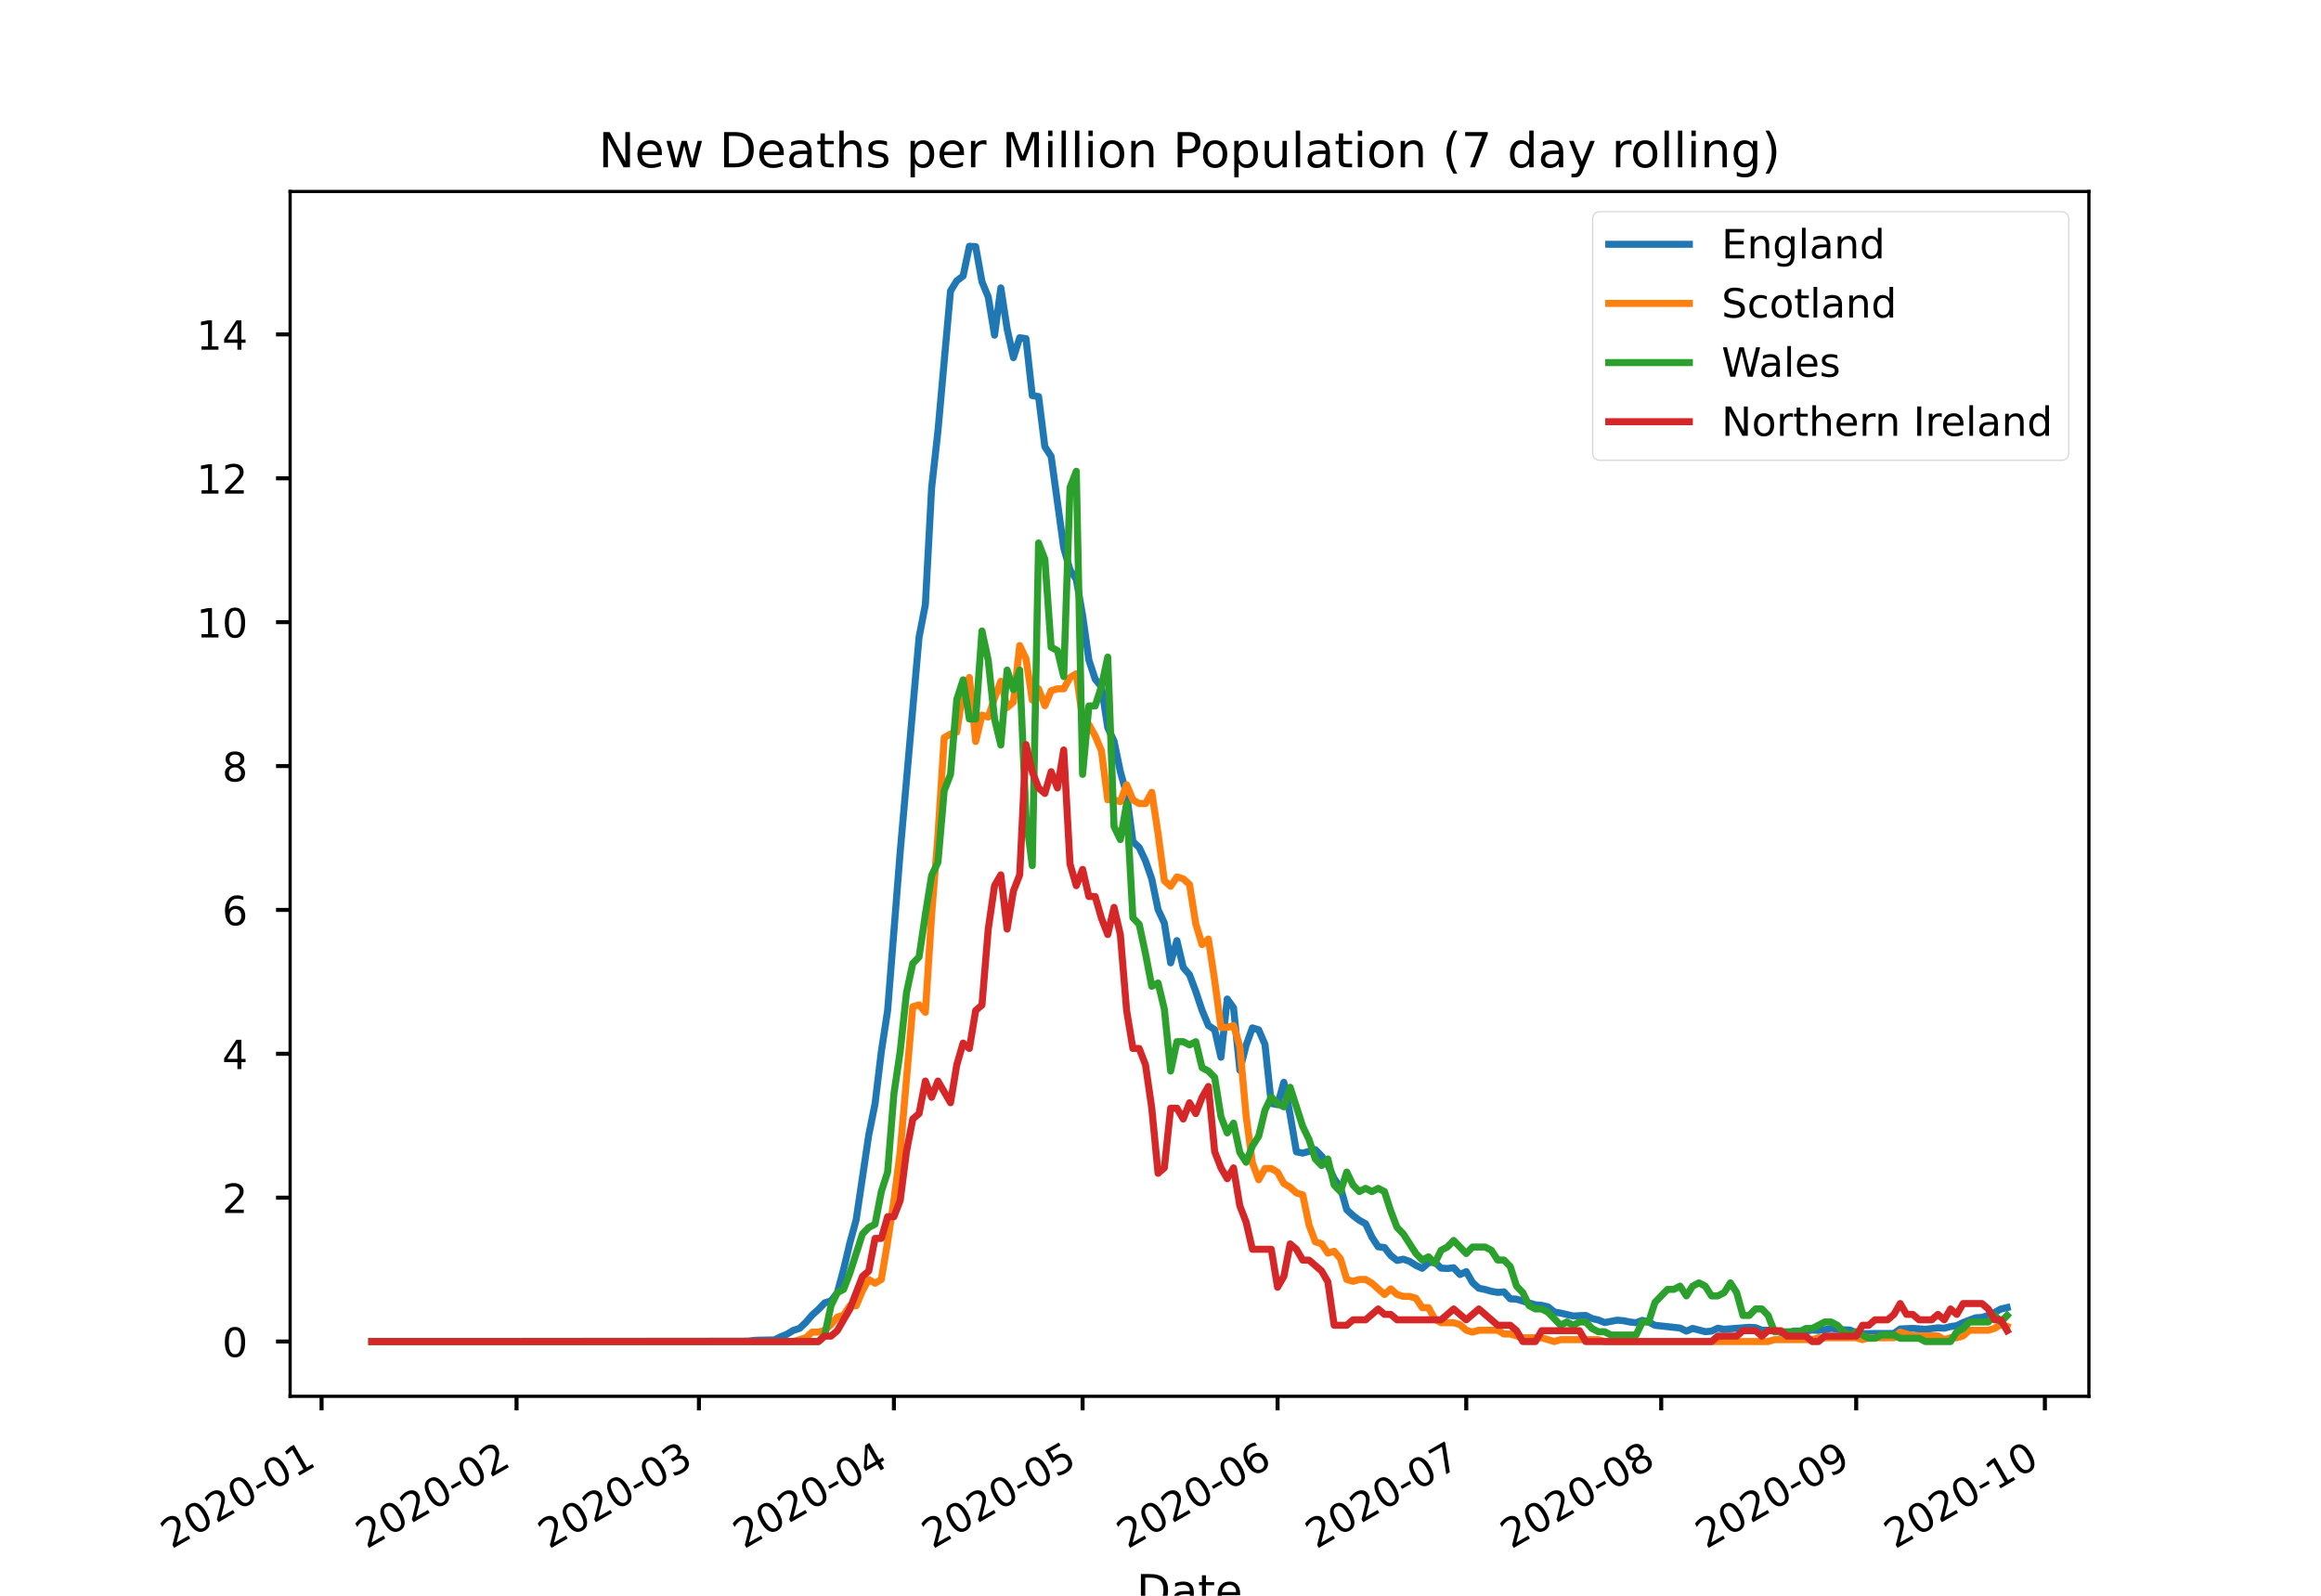 <?xml version="1.0" encoding="utf-8" standalone="no"?>
<!DOCTYPE svg PUBLIC "-//W3C//DTD SVG 1.1//EN"
  "http://www.w3.org/Graphics/SVG/1.1/DTD/svg11.dtd">
<!-- Created with matplotlib (https://matplotlib.org/) -->
<svg height="396pt" version="1.1" viewBox="0 0 576 396" width="576pt" xmlns="http://www.w3.org/2000/svg" xmlns:xlink="http://www.w3.org/1999/xlink">
 <defs>
  <style type="text/css">
*{stroke-linecap:butt;stroke-linejoin:round;}
  </style>
 </defs>
 <g id="figure_1">
  <g id="patch_1">
   <path d="M 0 396 
L 576 396 
L 576 0 
L 0 0 
z
" style="fill:#ffffff;"/>
  </g>
  <g id="axes_1">
   <g id="patch_2">
    <path d="M 72 346.5 
L 518.4 346.5 
L 518.4 47.52 
L 72 47.52 
z
" style="fill:#ffffff;"/>
   </g>
   <g id="matplotlib.axis_1">
    <g id="xtick_1">
     <g id="line2d_1">
      <defs>
       <path d="M 0 0 
L 0 3.5 
" id="mccd256beb4" style="stroke:#000000;"/>
      </defs>
      <g>
       <use style="stroke:#000000;" x="79.804" xlink:href="#mccd256beb4" y="346.5"/>
      </g>
     </g>
     <g id="text_1">
      <!-- 2020-01 -->
      <defs>
       <path d="M 19.188 8.297 
L 53.609 8.297 
L 53.609 0 
L 7.328 0 
L 7.328 8.297 
Q 12.938 14.109 22.625 23.891 
Q 32.328 33.688 34.812 36.531 
Q 39.547 41.844 41.422 45.531 
Q 43.312 49.219 43.312 52.781 
Q 43.312 58.594 39.234 62.25 
Q 35.156 65.922 28.609 65.922 
Q 23.969 65.922 18.812 64.312 
Q 13.672 62.703 7.812 59.422 
L 7.812 69.391 
Q 13.766 71.781 18.938 73 
Q 24.125 74.219 28.422 74.219 
Q 39.75 74.219 46.484 68.547 
Q 53.219 62.891 53.219 53.422 
Q 53.219 48.922 51.531 44.891 
Q 49.859 40.875 45.406 35.406 
Q 44.188 33.984 37.641 27.219 
Q 31.109 20.453 19.188 8.297 
z
" id="DejaVuSans-50"/>
       <path d="M 31.781 66.406 
Q 24.172 66.406 20.328 58.906 
Q 16.5 51.422 16.5 36.375 
Q 16.5 21.391 20.328 13.891 
Q 24.172 6.391 31.781 6.391 
Q 39.453 6.391 43.281 13.891 
Q 47.125 21.391 47.125 36.375 
Q 47.125 51.422 43.281 58.906 
Q 39.453 66.406 31.781 66.406 
z
M 31.781 74.219 
Q 44.047 74.219 50.516 64.516 
Q 56.984 54.828 56.984 36.375 
Q 56.984 17.969 50.516 8.266 
Q 44.047 -1.422 31.781 -1.422 
Q 19.531 -1.422 13.062 8.266 
Q 6.594 17.969 6.594 36.375 
Q 6.594 54.828 13.062 64.516 
Q 19.531 74.219 31.781 74.219 
z
" id="DejaVuSans-48"/>
       <path d="M 4.891 31.391 
L 31.203 31.391 
L 31.203 23.391 
L 4.891 23.391 
z
" id="DejaVuSans-45"/>
       <path d="M 12.406 8.297 
L 28.516 8.297 
L 28.516 63.922 
L 10.984 60.406 
L 10.984 69.391 
L 28.422 72.906 
L 38.281 72.906 
L 38.281 8.297 
L 54.391 8.297 
L 54.391 0 
L 12.406 0 
z
" id="DejaVuSans-49"/>
      </defs>
      <g transform="translate(42.579 384.472)rotate(-30)scale(0.1 -0.1)">
       <use xlink:href="#DejaVuSans-50"/>
       <use x="63.623" xlink:href="#DejaVuSans-48"/>
       <use x="127.246" xlink:href="#DejaVuSans-50"/>
       <use x="190.869" xlink:href="#DejaVuSans-48"/>
       <use x="254.492" xlink:href="#DejaVuSans-45"/>
       <use x="290.576" xlink:href="#DejaVuSans-48"/>
       <use x="354.199" xlink:href="#DejaVuSans-49"/>
      </g>
     </g>
    </g>
    <g id="xtick_2">
     <g id="line2d_2">
      <g>
       <use style="stroke:#000000;" x="128.19" xlink:href="#mccd256beb4" y="346.5"/>
      </g>
     </g>
     <g id="text_2">
      <!-- 2020-02 -->
      <g transform="translate(90.965 384.472)rotate(-30)scale(0.1 -0.1)">
       <use xlink:href="#DejaVuSans-50"/>
       <use x="63.623" xlink:href="#DejaVuSans-48"/>
       <use x="127.246" xlink:href="#DejaVuSans-50"/>
       <use x="190.869" xlink:href="#DejaVuSans-48"/>
       <use x="254.492" xlink:href="#DejaVuSans-45"/>
       <use x="290.576" xlink:href="#DejaVuSans-48"/>
       <use x="354.199" xlink:href="#DejaVuSans-50"/>
      </g>
     </g>
    </g>
    <g id="xtick_3">
     <g id="line2d_3">
      <g>
       <use style="stroke:#000000;" x="173.455" xlink:href="#mccd256beb4" y="346.5"/>
      </g>
     </g>
     <g id="text_3">
      <!-- 2020-03 -->
      <defs>
       <path d="M 40.578 39.312 
Q 47.656 37.797 51.625 33 
Q 55.609 28.219 55.609 21.188 
Q 55.609 10.406 48.188 4.484 
Q 40.766 -1.422 27.094 -1.422 
Q 22.516 -1.422 17.656 -0.516 
Q 12.797 0.391 7.625 2.203 
L 7.625 11.719 
Q 11.719 9.328 16.594 8.109 
Q 21.484 6.891 26.812 6.891 
Q 36.078 6.891 40.938 10.547 
Q 45.797 14.203 45.797 21.188 
Q 45.797 27.641 41.281 31.266 
Q 36.766 34.906 28.719 34.906 
L 20.219 34.906 
L 20.219 43.016 
L 29.109 43.016 
Q 36.375 43.016 40.234 45.922 
Q 44.094 48.828 44.094 54.297 
Q 44.094 59.906 40.109 62.906 
Q 36.141 65.922 28.719 65.922 
Q 24.656 65.922 20.016 65.031 
Q 15.375 64.156 9.812 62.312 
L 9.812 71.094 
Q 15.438 72.656 20.344 73.438 
Q 25.25 74.219 29.594 74.219 
Q 40.828 74.219 47.359 69.109 
Q 53.906 64.016 53.906 55.328 
Q 53.906 49.266 50.438 45.094 
Q 46.969 40.922 40.578 39.312 
z
" id="DejaVuSans-51"/>
      </defs>
      <g transform="translate(136.23 384.472)rotate(-30)scale(0.1 -0.1)">
       <use xlink:href="#DejaVuSans-50"/>
       <use x="63.623" xlink:href="#DejaVuSans-48"/>
       <use x="127.246" xlink:href="#DejaVuSans-50"/>
       <use x="190.869" xlink:href="#DejaVuSans-48"/>
       <use x="254.492" xlink:href="#DejaVuSans-45"/>
       <use x="290.576" xlink:href="#DejaVuSans-48"/>
       <use x="354.199" xlink:href="#DejaVuSans-51"/>
      </g>
     </g>
    </g>
    <g id="xtick_4">
     <g id="line2d_4">
      <g>
       <use style="stroke:#000000;" x="221.841" xlink:href="#mccd256beb4" y="346.5"/>
      </g>
     </g>
     <g id="text_4">
      <!-- 2020-04 -->
      <defs>
       <path d="M 37.797 64.312 
L 12.891 25.391 
L 37.797 25.391 
z
M 35.203 72.906 
L 47.609 72.906 
L 47.609 25.391 
L 58.016 25.391 
L 58.016 17.188 
L 47.609 17.188 
L 47.609 0 
L 37.797 0 
L 37.797 17.188 
L 4.891 17.188 
L 4.891 26.703 
z
" id="DejaVuSans-52"/>
      </defs>
      <g transform="translate(184.616 384.472)rotate(-30)scale(0.1 -0.1)">
       <use xlink:href="#DejaVuSans-50"/>
       <use x="63.623" xlink:href="#DejaVuSans-48"/>
       <use x="127.246" xlink:href="#DejaVuSans-50"/>
       <use x="190.869" xlink:href="#DejaVuSans-48"/>
       <use x="254.492" xlink:href="#DejaVuSans-45"/>
       <use x="290.576" xlink:href="#DejaVuSans-48"/>
       <use x="354.199" xlink:href="#DejaVuSans-52"/>
      </g>
     </g>
    </g>
    <g id="xtick_5">
     <g id="line2d_5">
      <g>
       <use style="stroke:#000000;" x="268.666" xlink:href="#mccd256beb4" y="346.5"/>
      </g>
     </g>
     <g id="text_5">
      <!-- 2020-05 -->
      <defs>
       <path d="M 10.797 72.906 
L 49.516 72.906 
L 49.516 64.594 
L 19.828 64.594 
L 19.828 46.734 
Q 21.969 47.469 24.109 47.828 
Q 26.266 48.188 28.422 48.188 
Q 40.625 48.188 47.75 41.5 
Q 54.891 34.812 54.891 23.391 
Q 54.891 11.625 47.562 5.094 
Q 40.234 -1.422 26.906 -1.422 
Q 22.312 -1.422 17.547 -0.641 
Q 12.797 0.141 7.719 1.703 
L 7.719 11.625 
Q 12.109 9.234 16.797 8.062 
Q 21.484 6.891 26.703 6.891 
Q 35.156 6.891 40.078 11.328 
Q 45.016 15.766 45.016 23.391 
Q 45.016 31 40.078 35.438 
Q 35.156 39.891 26.703 39.891 
Q 22.75 39.891 18.812 39.016 
Q 14.891 38.141 10.797 36.281 
z
" id="DejaVuSans-53"/>
      </defs>
      <g transform="translate(231.441 384.472)rotate(-30)scale(0.1 -0.1)">
       <use xlink:href="#DejaVuSans-50"/>
       <use x="63.623" xlink:href="#DejaVuSans-48"/>
       <use x="127.246" xlink:href="#DejaVuSans-50"/>
       <use x="190.869" xlink:href="#DejaVuSans-48"/>
       <use x="254.492" xlink:href="#DejaVuSans-45"/>
       <use x="290.576" xlink:href="#DejaVuSans-48"/>
       <use x="354.199" xlink:href="#DejaVuSans-53"/>
      </g>
     </g>
    </g>
    <g id="xtick_6">
     <g id="line2d_6">
      <g>
       <use style="stroke:#000000;" x="317.052" xlink:href="#mccd256beb4" y="346.5"/>
      </g>
     </g>
     <g id="text_6">
      <!-- 2020-06 -->
      <defs>
       <path d="M 33.016 40.375 
Q 26.375 40.375 22.484 35.828 
Q 18.609 31.297 18.609 23.391 
Q 18.609 15.531 22.484 10.953 
Q 26.375 6.391 33.016 6.391 
Q 39.656 6.391 43.531 10.953 
Q 47.406 15.531 47.406 23.391 
Q 47.406 31.297 43.531 35.828 
Q 39.656 40.375 33.016 40.375 
z
M 52.594 71.297 
L 52.594 62.312 
Q 48.875 64.062 45.094 64.984 
Q 41.312 65.922 37.594 65.922 
Q 27.828 65.922 22.672 59.328 
Q 17.531 52.734 16.797 39.406 
Q 19.672 43.656 24.016 45.922 
Q 28.375 48.188 33.594 48.188 
Q 44.578 48.188 50.953 41.516 
Q 57.328 34.859 57.328 23.391 
Q 57.328 12.156 50.688 5.359 
Q 44.047 -1.422 33.016 -1.422 
Q 20.359 -1.422 13.672 8.266 
Q 6.984 17.969 6.984 36.375 
Q 6.984 53.656 15.188 63.938 
Q 23.391 74.219 37.203 74.219 
Q 40.922 74.219 44.703 73.484 
Q 48.484 72.75 52.594 71.297 
z
" id="DejaVuSans-54"/>
      </defs>
      <g transform="translate(279.827 384.472)rotate(-30)scale(0.1 -0.1)">
       <use xlink:href="#DejaVuSans-50"/>
       <use x="63.623" xlink:href="#DejaVuSans-48"/>
       <use x="127.246" xlink:href="#DejaVuSans-50"/>
       <use x="190.869" xlink:href="#DejaVuSans-48"/>
       <use x="254.492" xlink:href="#DejaVuSans-45"/>
       <use x="290.576" xlink:href="#DejaVuSans-48"/>
       <use x="354.199" xlink:href="#DejaVuSans-54"/>
      </g>
     </g>
    </g>
    <g id="xtick_7">
     <g id="line2d_7">
      <g>
       <use style="stroke:#000000;" x="363.877" xlink:href="#mccd256beb4" y="346.5"/>
      </g>
     </g>
     <g id="text_7">
      <!-- 2020-07 -->
      <defs>
       <path d="M 8.203 72.906 
L 55.078 72.906 
L 55.078 68.703 
L 28.609 0 
L 18.312 0 
L 43.219 64.594 
L 8.203 64.594 
z
" id="DejaVuSans-55"/>
      </defs>
      <g transform="translate(326.652 384.472)rotate(-30)scale(0.1 -0.1)">
       <use xlink:href="#DejaVuSans-50"/>
       <use x="63.623" xlink:href="#DejaVuSans-48"/>
       <use x="127.246" xlink:href="#DejaVuSans-50"/>
       <use x="190.869" xlink:href="#DejaVuSans-48"/>
       <use x="254.492" xlink:href="#DejaVuSans-45"/>
       <use x="290.576" xlink:href="#DejaVuSans-48"/>
       <use x="354.199" xlink:href="#DejaVuSans-55"/>
      </g>
     </g>
    </g>
    <g id="xtick_8">
     <g id="line2d_8">
      <g>
       <use style="stroke:#000000;" x="412.263" xlink:href="#mccd256beb4" y="346.5"/>
      </g>
     </g>
     <g id="text_8">
      <!-- 2020-08 -->
      <defs>
       <path d="M 31.781 34.625 
Q 24.75 34.625 20.719 30.859 
Q 16.703 27.094 16.703 20.516 
Q 16.703 13.922 20.719 10.156 
Q 24.75 6.391 31.781 6.391 
Q 38.812 6.391 42.859 10.172 
Q 46.922 13.969 46.922 20.516 
Q 46.922 27.094 42.891 30.859 
Q 38.875 34.625 31.781 34.625 
z
M 21.922 38.812 
Q 15.578 40.375 12.031 44.719 
Q 8.5 49.078 8.5 55.328 
Q 8.5 64.062 14.719 69.141 
Q 20.953 74.219 31.781 74.219 
Q 42.672 74.219 48.875 69.141 
Q 55.078 64.062 55.078 55.328 
Q 55.078 49.078 51.531 44.719 
Q 48 40.375 41.703 38.812 
Q 48.828 37.156 52.797 32.312 
Q 56.781 27.484 56.781 20.516 
Q 56.781 9.906 50.312 4.234 
Q 43.844 -1.422 31.781 -1.422 
Q 19.734 -1.422 13.25 4.234 
Q 6.781 9.906 6.781 20.516 
Q 6.781 27.484 10.781 32.312 
Q 14.797 37.156 21.922 38.812 
z
M 18.312 54.391 
Q 18.312 48.734 21.844 45.562 
Q 25.391 42.391 31.781 42.391 
Q 38.141 42.391 41.719 45.562 
Q 45.312 48.734 45.312 54.391 
Q 45.312 60.062 41.719 63.234 
Q 38.141 66.406 31.781 66.406 
Q 25.391 66.406 21.844 63.234 
Q 18.312 60.062 18.312 54.391 
z
" id="DejaVuSans-56"/>
      </defs>
      <g transform="translate(375.038 384.472)rotate(-30)scale(0.1 -0.1)">
       <use xlink:href="#DejaVuSans-50"/>
       <use x="63.623" xlink:href="#DejaVuSans-48"/>
       <use x="127.246" xlink:href="#DejaVuSans-50"/>
       <use x="190.869" xlink:href="#DejaVuSans-48"/>
       <use x="254.492" xlink:href="#DejaVuSans-45"/>
       <use x="290.576" xlink:href="#DejaVuSans-48"/>
       <use x="354.199" xlink:href="#DejaVuSans-56"/>
      </g>
     </g>
    </g>
    <g id="xtick_9">
     <g id="line2d_9">
      <g>
       <use style="stroke:#000000;" x="460.649" xlink:href="#mccd256beb4" y="346.5"/>
      </g>
     </g>
     <g id="text_9">
      <!-- 2020-09 -->
      <defs>
       <path d="M 10.984 1.516 
L 10.984 10.5 
Q 14.703 8.734 18.5 7.812 
Q 22.312 6.891 25.984 6.891 
Q 35.75 6.891 40.891 13.453 
Q 46.047 20.016 46.781 33.406 
Q 43.953 29.203 39.594 26.953 
Q 35.25 24.703 29.984 24.703 
Q 19.047 24.703 12.672 31.312 
Q 6.297 37.938 6.297 49.422 
Q 6.297 60.641 12.938 67.422 
Q 19.578 74.219 30.609 74.219 
Q 43.266 74.219 49.922 64.516 
Q 56.594 54.828 56.594 36.375 
Q 56.594 19.141 48.406 8.859 
Q 40.234 -1.422 26.422 -1.422 
Q 22.703 -1.422 18.891 -0.688 
Q 15.094 0.047 10.984 1.516 
z
M 30.609 32.422 
Q 37.25 32.422 41.125 36.953 
Q 45.016 41.5 45.016 49.422 
Q 45.016 57.281 41.125 61.844 
Q 37.25 66.406 30.609 66.406 
Q 23.969 66.406 20.094 61.844 
Q 16.219 57.281 16.219 49.422 
Q 16.219 41.5 20.094 36.953 
Q 23.969 32.422 30.609 32.422 
z
" id="DejaVuSans-57"/>
      </defs>
      <g transform="translate(423.424 384.472)rotate(-30)scale(0.1 -0.1)">
       <use xlink:href="#DejaVuSans-50"/>
       <use x="63.623" xlink:href="#DejaVuSans-48"/>
       <use x="127.246" xlink:href="#DejaVuSans-50"/>
       <use x="190.869" xlink:href="#DejaVuSans-48"/>
       <use x="254.492" xlink:href="#DejaVuSans-45"/>
       <use x="290.576" xlink:href="#DejaVuSans-48"/>
       <use x="354.199" xlink:href="#DejaVuSans-57"/>
      </g>
     </g>
    </g>
    <g id="xtick_10">
     <g id="line2d_10">
      <g>
       <use style="stroke:#000000;" x="507.474" xlink:href="#mccd256beb4" y="346.5"/>
      </g>
     </g>
     <g id="text_10">
      <!-- 2020-10 -->
      <g transform="translate(470.249 384.472)rotate(-30)scale(0.1 -0.1)">
       <use xlink:href="#DejaVuSans-50"/>
       <use x="63.623" xlink:href="#DejaVuSans-48"/>
       <use x="127.246" xlink:href="#DejaVuSans-50"/>
       <use x="190.869" xlink:href="#DejaVuSans-48"/>
       <use x="254.492" xlink:href="#DejaVuSans-45"/>
       <use x="290.576" xlink:href="#DejaVuSans-49"/>
       <use x="354.199" xlink:href="#DejaVuSans-48"/>
      </g>
     </g>
    </g>
    <g id="text_11">
     <!-- Date -->
     <defs>
      <path d="M 19.672 64.797 
L 19.672 8.109 
L 31.594 8.109 
Q 46.688 8.109 53.688 14.938 
Q 60.688 21.781 60.688 36.531 
Q 60.688 51.172 53.688 57.984 
Q 46.688 64.797 31.594 64.797 
z
M 9.812 72.906 
L 30.078 72.906 
Q 51.266 72.906 61.172 64.094 
Q 71.094 55.281 71.094 36.531 
Q 71.094 17.672 61.125 8.828 
Q 51.172 0 30.078 0 
L 9.812 0 
z
" id="DejaVuSans-68"/>
      <path d="M 34.281 27.484 
Q 23.391 27.484 19.188 25 
Q 14.984 22.516 14.984 16.5 
Q 14.984 11.719 18.141 8.906 
Q 21.297 6.109 26.703 6.109 
Q 34.188 6.109 38.703 11.406 
Q 43.219 16.703 43.219 25.484 
L 43.219 27.484 
z
M 52.203 31.203 
L 52.203 0 
L 43.219 0 
L 43.219 8.297 
Q 40.141 3.328 35.547 0.953 
Q 30.953 -1.422 24.312 -1.422 
Q 15.922 -1.422 10.953 3.297 
Q 6 8.016 6 15.922 
Q 6 25.141 12.172 29.828 
Q 18.359 34.516 30.609 34.516 
L 43.219 34.516 
L 43.219 35.406 
Q 43.219 41.609 39.141 45 
Q 35.062 48.391 27.688 48.391 
Q 23 48.391 18.547 47.266 
Q 14.109 46.141 10.016 43.891 
L 10.016 52.203 
Q 14.938 54.109 19.578 55.047 
Q 24.219 56 28.609 56 
Q 40.484 56 46.344 49.844 
Q 52.203 43.703 52.203 31.203 
z
" id="DejaVuSans-97"/>
      <path d="M 18.312 70.219 
L 18.312 54.688 
L 36.812 54.688 
L 36.812 47.703 
L 18.312 47.703 
L 18.312 18.016 
Q 18.312 11.328 20.141 9.422 
Q 21.969 7.516 27.594 7.516 
L 36.812 7.516 
L 36.812 0 
L 27.594 0 
Q 17.188 0 13.234 3.875 
Q 9.281 7.766 9.281 18.016 
L 9.281 47.703 
L 2.688 47.703 
L 2.688 54.688 
L 9.281 54.688 
L 9.281 70.219 
z
" id="DejaVuSans-116"/>
      <path d="M 56.203 29.594 
L 56.203 25.203 
L 14.891 25.203 
Q 15.484 15.922 20.484 11.062 
Q 25.484 6.203 34.422 6.203 
Q 39.594 6.203 44.453 7.469 
Q 49.312 8.734 54.109 11.281 
L 54.109 2.781 
Q 49.266 0.734 44.188 -0.344 
Q 39.109 -1.422 33.891 -1.422 
Q 20.797 -1.422 13.156 6.188 
Q 5.516 13.812 5.516 26.812 
Q 5.516 40.234 12.766 48.109 
Q 20.016 56 32.328 56 
Q 43.359 56 49.781 48.891 
Q 56.203 41.797 56.203 29.594 
z
M 47.219 32.234 
Q 47.125 39.594 43.094 43.984 
Q 39.062 48.391 32.422 48.391 
Q 24.906 48.391 20.391 44.141 
Q 15.875 39.891 15.188 32.172 
z
" id="DejaVuSans-101"/>
     </defs>
     <g transform="translate(282.054 398.631)scale(0.11 -0.11)">
      <use xlink:href="#DejaVuSans-68"/>
      <use x="77.002" xlink:href="#DejaVuSans-97"/>
      <use x="138.281" xlink:href="#DejaVuSans-116"/>
      <use x="177.49" xlink:href="#DejaVuSans-101"/>
     </g>
    </g>
   </g>
   <g id="matplotlib.axis_2">
    <g id="ytick_1">
     <g id="line2d_11">
      <defs>
       <path d="M 0 0 
L -3.5 0 
" id="mbe372513df" style="stroke:#000000;"/>
      </defs>
      <g>
       <use style="stroke:#000000;" x="72" xlink:href="#mbe372513df" y="332.91"/>
      </g>
     </g>
     <g id="text_12">
      <!-- 0 -->
      <g transform="translate(55.138 336.709)scale(0.1 -0.1)">
       <use xlink:href="#DejaVuSans-48"/>
      </g>
     </g>
    </g>
    <g id="ytick_2">
     <g id="line2d_12">
      <g>
       <use style="stroke:#000000;" x="72" xlink:href="#mbe372513df" y="297.207"/>
      </g>
     </g>
     <g id="text_13">
      <!-- 2 -->
      <g transform="translate(55.138 301.006)scale(0.1 -0.1)">
       <use xlink:href="#DejaVuSans-50"/>
      </g>
     </g>
    </g>
    <g id="ytick_3">
     <g id="line2d_13">
      <g>
       <use style="stroke:#000000;" x="72" xlink:href="#mbe372513df" y="261.504"/>
      </g>
     </g>
     <g id="text_14">
      <!-- 4 -->
      <g transform="translate(55.138 265.303)scale(0.1 -0.1)">
       <use xlink:href="#DejaVuSans-52"/>
      </g>
     </g>
    </g>
    <g id="ytick_4">
     <g id="line2d_14">
      <g>
       <use style="stroke:#000000;" x="72" xlink:href="#mbe372513df" y="225.801"/>
      </g>
     </g>
     <g id="text_15">
      <!-- 6 -->
      <g transform="translate(55.138 229.6)scale(0.1 -0.1)">
       <use xlink:href="#DejaVuSans-54"/>
      </g>
     </g>
    </g>
    <g id="ytick_5">
     <g id="line2d_15">
      <g>
       <use style="stroke:#000000;" x="72" xlink:href="#mbe372513df" y="190.097"/>
      </g>
     </g>
     <g id="text_16">
      <!-- 8 -->
      <g transform="translate(55.138 193.897)scale(0.1 -0.1)">
       <use xlink:href="#DejaVuSans-56"/>
      </g>
     </g>
    </g>
    <g id="ytick_6">
     <g id="line2d_16">
      <g>
       <use style="stroke:#000000;" x="72" xlink:href="#mbe372513df" y="154.394"/>
      </g>
     </g>
     <g id="text_17">
      <!-- 10 -->
      <g transform="translate(48.775 158.194)scale(0.1 -0.1)">
       <use xlink:href="#DejaVuSans-49"/>
       <use x="63.623" xlink:href="#DejaVuSans-48"/>
      </g>
     </g>
    </g>
    <g id="ytick_7">
     <g id="line2d_17">
      <g>
       <use style="stroke:#000000;" x="72" xlink:href="#mbe372513df" y="118.691"/>
      </g>
     </g>
     <g id="text_18">
      <!-- 12 -->
      <g transform="translate(48.775 122.49)scale(0.1 -0.1)">
       <use xlink:href="#DejaVuSans-49"/>
       <use x="63.623" xlink:href="#DejaVuSans-50"/>
      </g>
     </g>
    </g>
    <g id="ytick_8">
     <g id="line2d_18">
      <g>
       <use style="stroke:#000000;" x="72" xlink:href="#mbe372513df" y="82.988"/>
      </g>
     </g>
     <g id="text_19">
      <!-- 14 -->
      <g transform="translate(48.775 86.787)scale(0.1 -0.1)">
       <use xlink:href="#DejaVuSans-49"/>
       <use x="63.623" xlink:href="#DejaVuSans-52"/>
      </g>
     </g>
    </g>
   </g>
   <g id="line2d_19">
    <path clip-path="url(#p70dfa1d61d)" d="M 92.291 332.91 
L 184.38 332.819 
L 185.941 332.774 
L 187.502 332.593 
L 192.185 332.502 
L 193.745 331.732 
L 195.306 331.098 
L 196.867 330.146 
L 198.428 329.648 
L 199.989 328.153 
L 201.55 326.34 
L 203.11 324.936 
L 204.671 323.305 
L 206.232 322.852 
L 207.793 320.813 
L 209.354 315.014 
L 210.915 308.444 
L 212.476 302.69 
L 215.597 281.667 
L 217.158 273.92 
L 218.719 260.962 
L 220.28 250.767 
L 223.401 211.395 
L 228.084 158.113 
L 229.645 150.049 
L 231.206 121.007 
L 232.766 107.007 
L 235.888 72.21 
L 237.449 69.673 
L 239.01 68.495 
L 240.571 61.11 
L 242.131 61.201 
L 243.692 69.9 
L 245.253 73.705 
L 246.814 83.175 
L 248.375 71.44 
L 249.936 81.589 
L 251.497 88.748 
L 253.057 83.809 
L 254.618 84.036 
L 256.179 98.172 
L 257.74 98.398 
L 259.301 110.858 
L 260.862 113.259 
L 263.983 135.958 
L 265.544 141.44 
L 267.105 143.751 
L 268.666 152.722 
L 270.227 163.777 
L 271.787 168.534 
L 273.348 170.437 
L 274.909 180.541 
L 276.47 183.939 
L 278.031 191.46 
L 279.592 197.123 
L 281.152 208.858 
L 282.713 210.308 
L 284.274 213.615 
L 285.835 218.146 
L 287.396 225.712 
L 288.957 229.065 
L 290.517 238.942 
L 292.078 233.415 
L 293.639 240.075 
L 295.2 241.887 
L 296.761 246.055 
L 298.322 250.722 
L 299.883 254.483 
L 301.443 255.525 
L 303.004 262.366 
L 304.565 247.913 
L 306.126 250.088 
L 307.687 265.583 
L 309.248 259.376 
L 310.808 255.072 
L 312.369 255.57 
L 313.93 259.195 
L 315.491 273.829 
L 317.052 274.146 
L 318.613 268.573 
L 320.173 276.638 
L 321.734 285.835 
L 323.295 286.153 
L 326.417 285.292 
L 327.978 286.878 
L 329.538 289.098 
L 331.099 292.496 
L 332.66 294.67 
L 334.221 300.198 
L 335.782 301.648 
L 337.343 302.826 
L 338.903 303.687 
L 340.464 306.994 
L 342.025 309.395 
L 343.586 309.577 
L 345.147 311.57 
L 346.708 312.793 
L 348.269 312.476 
L 349.829 313.02 
L 351.39 314.017 
L 352.951 314.742 
L 354.512 313.337 
L 356.073 313.201 
L 357.634 314.696 
L 359.194 314.787 
L 360.755 314.606 
L 362.316 316.282 
L 363.877 315.557 
L 365.438 318.276 
L 366.999 319.68 
L 368.559 319.997 
L 370.12 320.45 
L 371.681 320.722 
L 373.242 320.586 
L 374.803 322.308 
L 376.364 322.399 
L 381.046 323.803 
L 382.607 323.939 
L 384.168 324.302 
L 385.729 325.57 
L 387.29 325.842 
L 390.411 326.567 
L 393.533 326.431 
L 395.094 327.201 
L 396.655 327.564 
L 398.215 328.198 
L 401.337 327.609 
L 402.898 327.745 
L 404.459 328.062 
L 406.02 328.243 
L 407.58 327.654 
L 409.141 328.062 
L 410.702 328.878 
L 416.945 329.557 
L 418.506 330.327 
L 420.067 329.648 
L 423.189 330.463 
L 424.75 330.327 
L 426.31 329.603 
L 427.871 329.874 
L 434.115 329.376 
L 435.676 329.467 
L 437.236 330.101 
L 440.358 330.101 
L 441.919 330.645 
L 443.48 331.007 
L 445.041 330.327 
L 448.162 330.282 
L 449.723 330.056 
L 451.284 330.146 
L 452.845 329.965 
L 454.406 329.648 
L 457.527 330.01 
L 459.088 330.056 
L 460.649 330.69 
L 462.21 330.962 
L 465.331 330.916 
L 468.453 330.916 
L 470.014 330.916 
L 471.575 329.784 
L 474.697 329.648 
L 477.818 329.874 
L 480.94 329.512 
L 482.501 329.603 
L 484.062 329.195 
L 485.622 328.968 
L 487.183 328.198 
L 490.305 327.02 
L 491.866 326.929 
L 493.427 326.431 
L 494.987 325.706 
L 496.548 324.845 
L 498.109 324.483 
L 498.109 324.483 
" style="fill:none;stroke:#1f77b4;stroke-linecap:square;stroke-width:1.75;"/>
   </g>
   <g id="line2d_20">
    <path clip-path="url(#p70dfa1d61d)" d="M 92.291 332.91 
L 196.867 332.91 
L 199.989 331.976 
L 201.55 330.576 
L 203.11 330.576 
L 204.671 330.109 
L 206.232 328.709 
L 207.793 326.842 
L 209.354 326.375 
L 210.915 324.041 
L 212.476 324.041 
L 214.036 320.307 
L 215.597 317.506 
L 217.158 318.439 
L 218.719 317.506 
L 220.28 308.17 
L 221.841 297.901 
L 223.401 285.764 
L 226.523 249.821 
L 228.084 249.354 
L 229.645 251.221 
L 231.206 226.948 
L 232.766 207.343 
L 234.327 183.07 
L 235.888 182.136 
L 237.449 181.669 
L 239.01 171.4 
L 240.571 168.132 
L 242.131 184.003 
L 243.692 177.468 
L 245.253 177.935 
L 246.814 173.267 
L 248.375 169.066 
L 249.936 175.601 
L 251.497 174.201 
L 253.057 160.197 
L 254.618 163.465 
L 256.179 173.734 
L 257.74 170.933 
L 259.301 175.134 
L 260.862 171.4 
L 262.422 170.933 
L 263.983 170.933 
L 265.544 168.132 
L 267.105 167.199 
L 268.666 178.402 
L 270.227 179.802 
L 271.787 182.603 
L 273.348 186.337 
L 274.909 198.474 
L 276.47 198.474 
L 278.031 198.941 
L 279.592 194.74 
L 281.152 198.474 
L 282.713 199.408 
L 284.274 199.408 
L 285.835 196.607 
L 287.396 206.876 
L 288.957 218.546 
L 290.517 219.946 
L 292.078 217.612 
L 293.639 218.079 
L 295.2 219.48 
L 296.761 229.282 
L 298.322 234.417 
L 299.883 233.017 
L 301.443 243.286 
L 303.004 254.956 
L 304.565 254.956 
L 306.126 254.489 
L 307.687 259.624 
L 309.248 276.895 
L 310.808 288.565 
L 312.369 292.766 
L 313.93 289.965 
L 315.491 289.965 
L 317.052 290.899 
L 318.613 293.699 
L 320.173 294.633 
L 321.734 296.033 
L 323.295 296.5 
L 324.856 303.969 
L 326.417 308.17 
L 327.978 308.637 
L 329.538 310.971 
L 331.099 310.504 
L 332.66 312.371 
L 334.221 317.506 
L 335.782 317.973 
L 337.343 317.506 
L 338.903 317.506 
L 340.464 318.439 
L 343.586 321.24 
L 345.147 319.84 
L 346.708 321.24 
L 348.269 321.707 
L 349.829 321.707 
L 351.39 322.174 
L 352.951 324.508 
L 354.512 324.508 
L 356.073 327.308 
L 357.634 328.242 
L 360.755 328.242 
L 362.316 328.709 
L 363.877 330.109 
L 365.438 330.576 
L 366.999 330.109 
L 371.681 330.109 
L 373.242 331.043 
L 374.803 331.043 
L 377.924 331.976 
L 382.607 331.976 
L 385.729 332.91 
L 387.29 332.443 
L 396.655 332.443 
L 398.215 332.91 
L 438.797 332.91 
L 440.358 332.443 
L 449.723 332.443 
L 451.284 331.976 
L 460.649 331.976 
L 462.21 332.443 
L 463.771 331.976 
L 470.014 331.976 
L 471.575 330.576 
L 474.697 331.51 
L 480.94 331.51 
L 482.501 332.443 
L 484.062 331.976 
L 485.622 331.976 
L 487.183 331.51 
L 488.744 330.109 
L 493.427 330.109 
L 494.987 329.642 
L 496.548 328.709 
L 498.109 329.176 
L 498.109 329.176 
" style="fill:none;stroke:#ff7f0e;stroke-linecap:square;stroke-width:1.75;"/>
   </g>
   <g id="line2d_21">
    <path clip-path="url(#p70dfa1d61d)" d="M 92.291 332.91 
L 203.11 332.91 
L 204.671 331.292 
L 206.232 324.013 
L 207.793 320.777 
L 209.354 319.968 
L 210.915 315.924 
L 214.036 306.218 
L 215.597 304.6 
L 217.158 303.791 
L 218.719 295.703 
L 220.28 290.849 
L 221.841 271.437 
L 223.401 260.922 
L 224.962 246.362 
L 226.523 239.083 
L 228.084 237.465 
L 229.645 226.95 
L 231.206 217.244 
L 232.766 214.008 
L 234.327 196.213 
L 235.888 192.169 
L 237.449 173.565 
L 239.01 168.712 
L 240.571 178.419 
L 242.131 178.419 
L 243.692 156.579 
L 245.253 163.859 
L 246.814 178.419 
L 248.375 184.889 
L 249.936 166.286 
L 251.497 171.139 
L 253.057 166.286 
L 254.618 202.684 
L 256.179 214.817 
L 257.74 134.74 
L 259.301 138.785 
L 260.862 160.624 
L 262.422 161.433 
L 263.983 167.903 
L 265.544 120.99 
L 267.105 116.946 
L 268.666 192.169 
L 270.227 175.183 
L 271.787 175.183 
L 273.348 170.33 
L 274.909 163.05 
L 276.47 205.111 
L 278.031 208.346 
L 279.592 199.449 
L 281.152 227.759 
L 282.713 229.376 
L 284.274 236.656 
L 285.835 244.745 
L 287.396 243.936 
L 288.957 250.407 
L 290.517 265.775 
L 292.078 258.495 
L 293.639 258.495 
L 295.2 259.304 
L 296.761 258.495 
L 298.322 264.966 
L 299.883 265.775 
L 301.443 267.393 
L 303.004 277.099 
L 304.565 281.143 
L 306.126 278.717 
L 307.687 285.996 
L 309.248 288.423 
L 310.808 284.379 
L 312.369 281.952 
L 313.93 275.481 
L 315.491 272.246 
L 317.052 273.864 
L 318.613 274.672 
L 320.173 269.819 
L 323.295 279.526 
L 324.856 282.761 
L 326.417 287.614 
L 327.978 289.232 
L 329.538 287.614 
L 331.099 294.085 
L 332.66 295.703 
L 334.221 290.849 
L 335.782 294.085 
L 337.343 295.703 
L 338.903 294.894 
L 340.464 295.703 
L 342.025 294.894 
L 343.586 295.703 
L 345.147 300.556 
L 346.708 304.6 
L 348.269 306.218 
L 351.39 311.071 
L 352.951 312.689 
L 354.512 311.88 
L 356.073 313.497 
L 357.634 310.262 
L 359.194 309.453 
L 360.755 307.835 
L 363.877 311.071 
L 365.438 309.453 
L 368.559 309.453 
L 370.12 310.262 
L 371.681 312.689 
L 373.242 312.689 
L 374.803 314.306 
L 376.364 319.159 
L 377.924 320.777 
L 379.485 324.013 
L 381.046 324.821 
L 382.607 324.821 
L 384.168 325.63 
L 387.29 328.866 
L 388.85 328.057 
L 390.411 328.866 
L 391.972 328.057 
L 393.533 328.057 
L 395.094 329.675 
L 396.655 330.483 
L 398.215 330.483 
L 399.776 331.292 
L 406.02 331.292 
L 407.58 328.057 
L 409.141 328.057 
L 410.702 323.204 
L 413.824 319.968 
L 415.385 319.968 
L 416.945 319.159 
L 418.506 321.586 
L 420.067 319.159 
L 421.628 318.351 
L 423.189 319.159 
L 424.75 321.586 
L 426.31 321.586 
L 427.871 320.777 
L 429.432 318.351 
L 430.993 320.777 
L 432.554 326.439 
L 434.115 326.439 
L 435.676 324.821 
L 437.236 324.821 
L 438.797 326.439 
L 440.358 330.483 
L 446.601 330.483 
L 448.162 329.675 
L 449.723 329.675 
L 452.845 328.057 
L 454.406 328.057 
L 455.966 328.866 
L 457.527 330.483 
L 459.088 331.292 
L 460.649 330.483 
L 463.771 332.101 
L 465.331 332.101 
L 466.892 331.292 
L 470.014 331.292 
L 471.575 332.101 
L 476.257 332.101 
L 477.818 332.91 
L 484.062 332.91 
L 485.622 330.483 
L 487.183 329.675 
L 488.744 328.057 
L 493.427 328.057 
L 494.987 326.439 
L 496.548 328.057 
L 498.109 326.439 
L 498.109 326.439 
" style="fill:none;stroke:#2ca02c;stroke-linecap:square;stroke-width:1.75;"/>
   </g>
   <g id="line2d_22">
    <path clip-path="url(#p70dfa1d61d)" d="M 92.291 332.91 
L 203.11 332.91 
L 204.671 331.563 
L 206.232 331.563 
L 207.793 330.217 
L 210.915 324.83 
L 214.036 316.749 
L 215.597 315.403 
L 217.158 307.322 
L 218.719 307.322 
L 220.28 301.936 
L 221.841 301.936 
L 223.401 297.895 
L 224.962 285.775 
L 226.523 277.695 
L 228.084 276.348 
L 229.645 268.268 
L 231.206 272.308 
L 232.766 268.268 
L 235.888 273.655 
L 237.449 264.228 
L 239.01 258.841 
L 240.571 260.188 
L 242.131 250.761 
L 243.692 249.414 
L 245.253 230.56 
L 246.814 219.786 
L 248.375 217.093 
L 249.936 230.56 
L 251.497 221.133 
L 253.057 217.093 
L 254.618 184.772 
L 256.179 191.505 
L 257.74 195.545 
L 259.301 196.892 
L 260.862 191.505 
L 262.422 195.545 
L 263.983 186.118 
L 265.544 214.399 
L 267.105 219.786 
L 268.666 215.746 
L 270.227 222.48 
L 271.787 222.48 
L 273.348 227.866 
L 274.909 231.907 
L 276.47 225.173 
L 278.031 231.907 
L 279.592 250.761 
L 281.152 260.188 
L 282.713 260.188 
L 284.274 264.228 
L 285.835 275.001 
L 287.396 291.162 
L 288.957 289.815 
L 290.517 275.001 
L 292.078 275.001 
L 293.639 277.695 
L 295.2 273.655 
L 296.761 276.348 
L 298.322 272.308 
L 299.883 269.615 
L 301.443 285.775 
L 303.004 289.815 
L 304.565 292.509 
L 306.126 289.815 
L 307.687 299.242 
L 309.248 303.282 
L 310.808 310.016 
L 315.491 310.016 
L 317.052 319.443 
L 318.613 316.749 
L 320.173 308.669 
L 321.734 310.016 
L 323.295 312.709 
L 324.856 312.709 
L 327.978 315.403 
L 329.538 318.096 
L 331.099 328.87 
L 334.221 328.87 
L 335.782 327.523 
L 338.903 327.523 
L 342.025 324.83 
L 343.586 326.176 
L 345.147 326.176 
L 346.708 327.523 
L 357.634 327.523 
L 360.755 324.83 
L 363.877 327.523 
L 366.999 324.83 
L 371.681 328.87 
L 374.803 328.87 
L 376.364 330.217 
L 377.924 332.91 
L 381.046 332.91 
L 382.607 330.217 
L 391.972 330.217 
L 393.533 332.91 
L 424.75 332.91 
L 426.31 331.563 
L 430.993 331.563 
L 432.554 330.217 
L 435.676 330.217 
L 437.236 331.563 
L 438.797 330.217 
L 441.919 330.217 
L 443.48 331.563 
L 448.162 331.563 
L 449.723 332.91 
L 451.284 332.91 
L 452.845 331.563 
L 460.649 331.563 
L 462.21 328.87 
L 463.771 328.87 
L 465.331 327.523 
L 468.453 327.523 
L 470.014 326.176 
L 471.575 323.483 
L 473.136 326.176 
L 474.697 326.176 
L 476.257 327.523 
L 479.379 327.523 
L 480.94 326.176 
L 482.501 327.523 
L 484.062 324.83 
L 485.622 326.176 
L 487.183 323.483 
L 491.866 323.483 
L 493.427 324.83 
L 494.987 327.523 
L 496.548 327.523 
L 498.109 330.217 
L 498.109 330.217 
" style="fill:none;stroke:#d62728;stroke-linecap:square;stroke-width:1.75;"/>
   </g>
   <g id="patch_3">
    <path d="M 72 346.5 
L 72 47.52 
" style="fill:none;stroke:#000000;stroke-linecap:square;stroke-linejoin:miter;stroke-width:0.8;"/>
   </g>
   <g id="patch_4">
    <path d="M 518.4 346.5 
L 518.4 47.52 
" style="fill:none;stroke:#000000;stroke-linecap:square;stroke-linejoin:miter;stroke-width:0.8;"/>
   </g>
   <g id="patch_5">
    <path d="M 72 346.5 
L 518.4 346.5 
" style="fill:none;stroke:#000000;stroke-linecap:square;stroke-linejoin:miter;stroke-width:0.8;"/>
   </g>
   <g id="patch_6">
    <path d="M 72 47.52 
L 518.4 47.52 
" style="fill:none;stroke:#000000;stroke-linecap:square;stroke-linejoin:miter;stroke-width:0.8;"/>
   </g>
   <g id="text_20">
    <!-- New Deaths per Million Population (7 day rolling) -->
    <defs>
     <path d="M 9.812 72.906 
L 23.094 72.906 
L 55.422 11.922 
L 55.422 72.906 
L 64.984 72.906 
L 64.984 0 
L 51.703 0 
L 19.391 60.984 
L 19.391 0 
L 9.812 0 
z
" id="DejaVuSans-78"/>
     <path d="M 4.203 54.688 
L 13.188 54.688 
L 24.422 12.016 
L 35.594 54.688 
L 46.188 54.688 
L 57.422 12.016 
L 68.609 54.688 
L 77.594 54.688 
L 63.281 0 
L 52.688 0 
L 40.922 44.828 
L 29.109 0 
L 18.5 0 
z
" id="DejaVuSans-119"/>
     <path id="DejaVuSans-32"/>
     <path d="M 54.891 33.016 
L 54.891 0 
L 45.906 0 
L 45.906 32.719 
Q 45.906 40.484 42.875 44.328 
Q 39.844 48.188 33.797 48.188 
Q 26.516 48.188 22.312 43.547 
Q 18.109 38.922 18.109 30.906 
L 18.109 0 
L 9.078 0 
L 9.078 75.984 
L 18.109 75.984 
L 18.109 46.188 
Q 21.344 51.125 25.703 53.562 
Q 30.078 56 35.797 56 
Q 45.219 56 50.047 50.172 
Q 54.891 44.344 54.891 33.016 
z
" id="DejaVuSans-104"/>
     <path d="M 44.281 53.078 
L 44.281 44.578 
Q 40.484 46.531 36.375 47.5 
Q 32.281 48.484 27.875 48.484 
Q 21.188 48.484 17.844 46.438 
Q 14.5 44.391 14.5 40.281 
Q 14.5 37.156 16.891 35.375 
Q 19.281 33.594 26.516 31.984 
L 29.594 31.297 
Q 39.156 29.25 43.188 25.516 
Q 47.219 21.781 47.219 15.094 
Q 47.219 7.469 41.188 3.016 
Q 35.156 -1.422 24.609 -1.422 
Q 20.219 -1.422 15.453 -0.562 
Q 10.688 0.297 5.422 2 
L 5.422 11.281 
Q 10.406 8.688 15.234 7.391 
Q 20.062 6.109 24.812 6.109 
Q 31.156 6.109 34.562 8.281 
Q 37.984 10.453 37.984 14.406 
Q 37.984 18.062 35.516 20.016 
Q 33.062 21.969 24.703 23.781 
L 21.578 24.516 
Q 13.234 26.266 9.516 29.906 
Q 5.812 33.547 5.812 39.891 
Q 5.812 47.609 11.281 51.797 
Q 16.75 56 26.812 56 
Q 31.781 56 36.172 55.266 
Q 40.578 54.547 44.281 53.078 
z
" id="DejaVuSans-115"/>
     <path d="M 18.109 8.203 
L 18.109 -20.797 
L 9.078 -20.797 
L 9.078 54.688 
L 18.109 54.688 
L 18.109 46.391 
Q 20.953 51.266 25.266 53.625 
Q 29.594 56 35.594 56 
Q 45.562 56 51.781 48.094 
Q 58.016 40.188 58.016 27.297 
Q 58.016 14.406 51.781 6.484 
Q 45.562 -1.422 35.594 -1.422 
Q 29.594 -1.422 25.266 0.953 
Q 20.953 3.328 18.109 8.203 
z
M 48.688 27.297 
Q 48.688 37.203 44.609 42.844 
Q 40.531 48.484 33.406 48.484 
Q 26.266 48.484 22.188 42.844 
Q 18.109 37.203 18.109 27.297 
Q 18.109 17.391 22.188 11.75 
Q 26.266 6.109 33.406 6.109 
Q 40.531 6.109 44.609 11.75 
Q 48.688 17.391 48.688 27.297 
z
" id="DejaVuSans-112"/>
     <path d="M 41.109 46.297 
Q 39.594 47.172 37.812 47.578 
Q 36.031 48 33.891 48 
Q 26.266 48 22.188 43.047 
Q 18.109 38.094 18.109 28.812 
L 18.109 0 
L 9.078 0 
L 9.078 54.688 
L 18.109 54.688 
L 18.109 46.188 
Q 20.953 51.172 25.484 53.578 
Q 30.031 56 36.531 56 
Q 37.453 56 38.578 55.875 
Q 39.703 55.766 41.062 55.516 
z
" id="DejaVuSans-114"/>
     <path d="M 9.812 72.906 
L 24.516 72.906 
L 43.109 23.297 
L 61.812 72.906 
L 76.516 72.906 
L 76.516 0 
L 66.891 0 
L 66.891 64.016 
L 48.094 14.016 
L 38.188 14.016 
L 19.391 64.016 
L 19.391 0 
L 9.812 0 
z
" id="DejaVuSans-77"/>
     <path d="M 9.422 54.688 
L 18.406 54.688 
L 18.406 0 
L 9.422 0 
z
M 9.422 75.984 
L 18.406 75.984 
L 18.406 64.594 
L 9.422 64.594 
z
" id="DejaVuSans-105"/>
     <path d="M 9.422 75.984 
L 18.406 75.984 
L 18.406 0 
L 9.422 0 
z
" id="DejaVuSans-108"/>
     <path d="M 30.609 48.391 
Q 23.391 48.391 19.188 42.75 
Q 14.984 37.109 14.984 27.297 
Q 14.984 17.484 19.156 11.844 
Q 23.344 6.203 30.609 6.203 
Q 37.797 6.203 41.984 11.859 
Q 46.188 17.531 46.188 27.297 
Q 46.188 37.016 41.984 42.703 
Q 37.797 48.391 30.609 48.391 
z
M 30.609 56 
Q 42.328 56 49.016 48.375 
Q 55.719 40.766 55.719 27.297 
Q 55.719 13.875 49.016 6.219 
Q 42.328 -1.422 30.609 -1.422 
Q 18.844 -1.422 12.172 6.219 
Q 5.516 13.875 5.516 27.297 
Q 5.516 40.766 12.172 48.375 
Q 18.844 56 30.609 56 
z
" id="DejaVuSans-111"/>
     <path d="M 54.891 33.016 
L 54.891 0 
L 45.906 0 
L 45.906 32.719 
Q 45.906 40.484 42.875 44.328 
Q 39.844 48.188 33.797 48.188 
Q 26.516 48.188 22.312 43.547 
Q 18.109 38.922 18.109 30.906 
L 18.109 0 
L 9.078 0 
L 9.078 54.688 
L 18.109 54.688 
L 18.109 46.188 
Q 21.344 51.125 25.703 53.562 
Q 30.078 56 35.797 56 
Q 45.219 56 50.047 50.172 
Q 54.891 44.344 54.891 33.016 
z
" id="DejaVuSans-110"/>
     <path d="M 19.672 64.797 
L 19.672 37.406 
L 32.078 37.406 
Q 38.969 37.406 42.719 40.969 
Q 46.484 44.531 46.484 51.125 
Q 46.484 57.672 42.719 61.234 
Q 38.969 64.797 32.078 64.797 
z
M 9.812 72.906 
L 32.078 72.906 
Q 44.344 72.906 50.609 67.359 
Q 56.891 61.812 56.891 51.125 
Q 56.891 40.328 50.609 34.812 
Q 44.344 29.297 32.078 29.297 
L 19.672 29.297 
L 19.672 0 
L 9.812 0 
z
" id="DejaVuSans-80"/>
     <path d="M 8.5 21.578 
L 8.5 54.688 
L 17.484 54.688 
L 17.484 21.922 
Q 17.484 14.156 20.5 10.266 
Q 23.531 6.391 29.594 6.391 
Q 36.859 6.391 41.078 11.031 
Q 45.312 15.672 45.312 23.688 
L 45.312 54.688 
L 54.297 54.688 
L 54.297 0 
L 45.312 0 
L 45.312 8.406 
Q 42.047 3.422 37.719 1 
Q 33.406 -1.422 27.688 -1.422 
Q 18.266 -1.422 13.375 4.438 
Q 8.5 10.297 8.5 21.578 
z
M 31.109 56 
z
" id="DejaVuSans-117"/>
     <path d="M 31 75.875 
Q 24.469 64.656 21.281 53.656 
Q 18.109 42.672 18.109 31.391 
Q 18.109 20.125 21.312 9.062 
Q 24.516 -2 31 -13.188 
L 23.188 -13.188 
Q 15.875 -1.703 12.234 9.375 
Q 8.594 20.453 8.594 31.391 
Q 8.594 42.281 12.203 53.312 
Q 15.828 64.359 23.188 75.875 
z
" id="DejaVuSans-40"/>
     <path d="M 45.406 46.391 
L 45.406 75.984 
L 54.391 75.984 
L 54.391 0 
L 45.406 0 
L 45.406 8.203 
Q 42.578 3.328 38.25 0.953 
Q 33.938 -1.422 27.875 -1.422 
Q 17.969 -1.422 11.734 6.484 
Q 5.516 14.406 5.516 27.297 
Q 5.516 40.188 11.734 48.094 
Q 17.969 56 27.875 56 
Q 33.938 56 38.25 53.625 
Q 42.578 51.266 45.406 46.391 
z
M 14.797 27.297 
Q 14.797 17.391 18.875 11.75 
Q 22.953 6.109 30.078 6.109 
Q 37.203 6.109 41.297 11.75 
Q 45.406 17.391 45.406 27.297 
Q 45.406 37.203 41.297 42.844 
Q 37.203 48.484 30.078 48.484 
Q 22.953 48.484 18.875 42.844 
Q 14.797 37.203 14.797 27.297 
z
" id="DejaVuSans-100"/>
     <path d="M 32.172 -5.078 
Q 28.375 -14.844 24.75 -17.812 
Q 21.141 -20.797 15.094 -20.797 
L 7.906 -20.797 
L 7.906 -13.281 
L 13.188 -13.281 
Q 16.891 -13.281 18.938 -11.516 
Q 21 -9.766 23.484 -3.219 
L 25.094 0.875 
L 2.984 54.688 
L 12.5 54.688 
L 29.594 11.922 
L 46.688 54.688 
L 56.203 54.688 
z
" id="DejaVuSans-121"/>
     <path d="M 45.406 27.984 
Q 45.406 37.75 41.375 43.109 
Q 37.359 48.484 30.078 48.484 
Q 22.859 48.484 18.828 43.109 
Q 14.797 37.75 14.797 27.984 
Q 14.797 18.266 18.828 12.891 
Q 22.859 7.516 30.078 7.516 
Q 37.359 7.516 41.375 12.891 
Q 45.406 18.266 45.406 27.984 
z
M 54.391 6.781 
Q 54.391 -7.172 48.188 -13.984 
Q 42 -20.797 29.203 -20.797 
Q 24.469 -20.797 20.266 -20.094 
Q 16.062 -19.391 12.109 -17.922 
L 12.109 -9.188 
Q 16.062 -11.328 19.922 -12.344 
Q 23.781 -13.375 27.781 -13.375 
Q 36.625 -13.375 41.016 -8.766 
Q 45.406 -4.156 45.406 5.172 
L 45.406 9.625 
Q 42.625 4.781 38.281 2.391 
Q 33.938 0 27.875 0 
Q 17.828 0 11.672 7.656 
Q 5.516 15.328 5.516 27.984 
Q 5.516 40.672 11.672 48.328 
Q 17.828 56 27.875 56 
Q 33.938 56 38.281 53.609 
Q 42.625 51.219 45.406 46.391 
L 45.406 54.688 
L 54.391 54.688 
z
" id="DejaVuSans-103"/>
     <path d="M 8.016 75.875 
L 15.828 75.875 
Q 23.141 64.359 26.781 53.312 
Q 30.422 42.281 30.422 31.391 
Q 30.422 20.453 26.781 9.375 
Q 23.141 -1.703 15.828 -13.188 
L 8.016 -13.188 
Q 14.5 -2 17.703 9.062 
Q 20.906 20.125 20.906 31.391 
Q 20.906 42.672 17.703 53.656 
Q 14.5 64.656 8.016 75.875 
z
" id="DejaVuSans-41"/>
    </defs>
    <g transform="translate(148.538 41.52)scale(0.12 -0.12)">
     <use xlink:href="#DejaVuSans-78"/>
     <use x="74.805" xlink:href="#DejaVuSans-101"/>
     <use x="136.328" xlink:href="#DejaVuSans-119"/>
     <use x="218.115" xlink:href="#DejaVuSans-32"/>
     <use x="249.902" xlink:href="#DejaVuSans-68"/>
     <use x="326.904" xlink:href="#DejaVuSans-101"/>
     <use x="388.428" xlink:href="#DejaVuSans-97"/>
     <use x="449.707" xlink:href="#DejaVuSans-116"/>
     <use x="488.916" xlink:href="#DejaVuSans-104"/>
     <use x="552.295" xlink:href="#DejaVuSans-115"/>
     <use x="604.395" xlink:href="#DejaVuSans-32"/>
     <use x="636.182" xlink:href="#DejaVuSans-112"/>
     <use x="699.658" xlink:href="#DejaVuSans-101"/>
     <use x="761.182" xlink:href="#DejaVuSans-114"/>
     <use x="802.295" xlink:href="#DejaVuSans-32"/>
     <use x="834.082" xlink:href="#DejaVuSans-77"/>
     <use x="920.361" xlink:href="#DejaVuSans-105"/>
     <use x="948.145" xlink:href="#DejaVuSans-108"/>
     <use x="975.928" xlink:href="#DejaVuSans-108"/>
     <use x="1003.711" xlink:href="#DejaVuSans-105"/>
     <use x="1031.494" xlink:href="#DejaVuSans-111"/>
     <use x="1092.676" xlink:href="#DejaVuSans-110"/>
     <use x="1156.055" xlink:href="#DejaVuSans-32"/>
     <use x="1187.842" xlink:href="#DejaVuSans-80"/>
     <use x="1244.52" xlink:href="#DejaVuSans-111"/>
     <use x="1305.701" xlink:href="#DejaVuSans-112"/>
     <use x="1369.178" xlink:href="#DejaVuSans-117"/>
     <use x="1432.557" xlink:href="#DejaVuSans-108"/>
     <use x="1460.34" xlink:href="#DejaVuSans-97"/>
     <use x="1521.619" xlink:href="#DejaVuSans-116"/>
     <use x="1560.828" xlink:href="#DejaVuSans-105"/>
     <use x="1588.611" xlink:href="#DejaVuSans-111"/>
     <use x="1649.793" xlink:href="#DejaVuSans-110"/>
     <use x="1713.172" xlink:href="#DejaVuSans-32"/>
     <use x="1744.959" xlink:href="#DejaVuSans-40"/>
     <use x="1783.973" xlink:href="#DejaVuSans-55"/>
     <use x="1847.596" xlink:href="#DejaVuSans-32"/>
     <use x="1879.383" xlink:href="#DejaVuSans-100"/>
     <use x="1942.859" xlink:href="#DejaVuSans-97"/>
     <use x="2004.139" xlink:href="#DejaVuSans-121"/>
     <use x="2063.318" xlink:href="#DejaVuSans-32"/>
     <use x="2095.105" xlink:href="#DejaVuSans-114"/>
     <use x="2133.969" xlink:href="#DejaVuSans-111"/>
     <use x="2195.15" xlink:href="#DejaVuSans-108"/>
     <use x="2222.934" xlink:href="#DejaVuSans-108"/>
     <use x="2250.717" xlink:href="#DejaVuSans-105"/>
     <use x="2278.5" xlink:href="#DejaVuSans-110"/>
     <use x="2341.879" xlink:href="#DejaVuSans-103"/>
     <use x="2405.355" xlink:href="#DejaVuSans-41"/>
    </g>
   </g>
   <g id="legend_1">
    <g id="patch_7">
     <path d="M 397.245 114.233 
L 511.4 114.233 
Q 513.4 114.233 513.4 112.233 
L 513.4 54.52 
Q 513.4 52.52 511.4 52.52 
L 397.245 52.52 
Q 395.245 52.52 395.245 54.52 
L 395.245 112.233 
Q 395.245 114.233 397.245 114.233 
z
" style="fill:#ffffff;opacity:0.8;stroke:#cccccc;stroke-linejoin:miter;stroke-width:0.3;"/>
    </g>
    <g id="line2d_23">
     <path d="M 399.245 60.618 
L 419.245 60.618 
" style="fill:none;stroke:#1f77b4;stroke-linecap:square;stroke-width:1.75;"/>
    </g>
    <g id="line2d_24"/>
    <g id="text_21">
     <!-- England -->
     <defs>
      <path d="M 9.812 72.906 
L 55.906 72.906 
L 55.906 64.594 
L 19.672 64.594 
L 19.672 43.016 
L 54.391 43.016 
L 54.391 34.719 
L 19.672 34.719 
L 19.672 8.297 
L 56.781 8.297 
L 56.781 0 
L 9.812 0 
z
" id="DejaVuSans-69"/>
     </defs>
     <g transform="translate(427.245 64.118)scale(0.1 -0.1)">
      <use xlink:href="#DejaVuSans-69"/>
      <use x="63.184" xlink:href="#DejaVuSans-110"/>
      <use x="126.562" xlink:href="#DejaVuSans-103"/>
      <use x="190.039" xlink:href="#DejaVuSans-108"/>
      <use x="217.822" xlink:href="#DejaVuSans-97"/>
      <use x="279.102" xlink:href="#DejaVuSans-110"/>
      <use x="342.48" xlink:href="#DejaVuSans-100"/>
     </g>
    </g>
    <g id="line2d_25">
     <path d="M 399.245 75.297 
L 419.245 75.297 
" style="fill:none;stroke:#ff7f0e;stroke-linecap:square;stroke-width:1.75;"/>
    </g>
    <g id="line2d_26"/>
    <g id="text_22">
     <!-- Scotland -->
     <defs>
      <path d="M 53.516 70.516 
L 53.516 60.891 
Q 47.906 63.578 42.922 64.891 
Q 37.938 66.219 33.297 66.219 
Q 25.25 66.219 20.875 63.094 
Q 16.5 59.969 16.5 54.203 
Q 16.5 49.359 19.406 46.891 
Q 22.312 44.438 30.422 42.922 
L 36.375 41.703 
Q 47.406 39.594 52.656 34.297 
Q 57.906 29 57.906 20.125 
Q 57.906 9.516 50.797 4.047 
Q 43.703 -1.422 29.984 -1.422 
Q 24.812 -1.422 18.969 -0.25 
Q 13.141 0.922 6.891 3.219 
L 6.891 13.375 
Q 12.891 10.016 18.656 8.297 
Q 24.422 6.594 29.984 6.594 
Q 38.422 6.594 43.016 9.906 
Q 47.609 13.234 47.609 19.391 
Q 47.609 24.75 44.312 27.781 
Q 41.016 30.812 33.5 32.328 
L 27.484 33.5 
Q 16.453 35.688 11.516 40.375 
Q 6.594 45.062 6.594 53.422 
Q 6.594 63.094 13.406 68.656 
Q 20.219 74.219 32.172 74.219 
Q 37.312 74.219 42.625 73.281 
Q 47.953 72.359 53.516 70.516 
z
" id="DejaVuSans-83"/>
      <path d="M 48.781 52.594 
L 48.781 44.188 
Q 44.969 46.297 41.141 47.344 
Q 37.312 48.391 33.406 48.391 
Q 24.656 48.391 19.812 42.844 
Q 14.984 37.312 14.984 27.297 
Q 14.984 17.281 19.812 11.734 
Q 24.656 6.203 33.406 6.203 
Q 37.312 6.203 41.141 7.25 
Q 44.969 8.297 48.781 10.406 
L 48.781 2.094 
Q 45.016 0.344 40.984 -0.531 
Q 36.969 -1.422 32.422 -1.422 
Q 20.062 -1.422 12.781 6.344 
Q 5.516 14.109 5.516 27.297 
Q 5.516 40.672 12.859 48.328 
Q 20.219 56 33.016 56 
Q 37.156 56 41.109 55.141 
Q 45.062 54.297 48.781 52.594 
z
" id="DejaVuSans-99"/>
     </defs>
     <g transform="translate(427.245 78.797)scale(0.1 -0.1)">
      <use xlink:href="#DejaVuSans-83"/>
      <use x="63.477" xlink:href="#DejaVuSans-99"/>
      <use x="118.457" xlink:href="#DejaVuSans-111"/>
      <use x="179.639" xlink:href="#DejaVuSans-116"/>
      <use x="218.848" xlink:href="#DejaVuSans-108"/>
      <use x="246.631" xlink:href="#DejaVuSans-97"/>
      <use x="307.91" xlink:href="#DejaVuSans-110"/>
      <use x="371.289" xlink:href="#DejaVuSans-100"/>
     </g>
    </g>
    <g id="line2d_27">
     <path d="M 399.245 89.975 
L 419.245 89.975 
" style="fill:none;stroke:#2ca02c;stroke-linecap:square;stroke-width:1.75;"/>
    </g>
    <g id="line2d_28"/>
    <g id="text_23">
     <!-- Wales -->
     <defs>
      <path d="M 3.328 72.906 
L 13.281 72.906 
L 28.609 11.281 
L 43.891 72.906 
L 54.984 72.906 
L 70.312 11.281 
L 85.594 72.906 
L 95.609 72.906 
L 77.297 0 
L 64.891 0 
L 49.516 63.281 
L 33.984 0 
L 21.578 0 
z
" id="DejaVuSans-87"/>
     </defs>
     <g transform="translate(427.245 93.475)scale(0.1 -0.1)">
      <use xlink:href="#DejaVuSans-87"/>
      <use x="92.502" xlink:href="#DejaVuSans-97"/>
      <use x="153.781" xlink:href="#DejaVuSans-108"/>
      <use x="181.564" xlink:href="#DejaVuSans-101"/>
      <use x="243.088" xlink:href="#DejaVuSans-115"/>
     </g>
    </g>
    <g id="line2d_29">
     <path d="M 399.245 104.653 
L 419.245 104.653 
" style="fill:none;stroke:#d62728;stroke-linecap:square;stroke-width:1.75;"/>
    </g>
    <g id="line2d_30"/>
    <g id="text_24">
     <!-- Northern Ireland -->
     <defs>
      <path d="M 9.812 72.906 
L 19.672 72.906 
L 19.672 0 
L 9.812 0 
z
" id="DejaVuSans-73"/>
     </defs>
     <g transform="translate(427.245 108.153)scale(0.1 -0.1)">
      <use xlink:href="#DejaVuSans-78"/>
      <use x="74.805" xlink:href="#DejaVuSans-111"/>
      <use x="135.986" xlink:href="#DejaVuSans-114"/>
      <use x="177.1" xlink:href="#DejaVuSans-116"/>
      <use x="216.309" xlink:href="#DejaVuSans-104"/>
      <use x="279.688" xlink:href="#DejaVuSans-101"/>
      <use x="341.211" xlink:href="#DejaVuSans-114"/>
      <use x="380.574" xlink:href="#DejaVuSans-110"/>
      <use x="443.953" xlink:href="#DejaVuSans-32"/>
      <use x="475.74" xlink:href="#DejaVuSans-73"/>
      <use x="505.232" xlink:href="#DejaVuSans-114"/>
      <use x="544.096" xlink:href="#DejaVuSans-101"/>
      <use x="605.619" xlink:href="#DejaVuSans-108"/>
      <use x="633.402" xlink:href="#DejaVuSans-97"/>
      <use x="694.682" xlink:href="#DejaVuSans-110"/>
      <use x="758.061" xlink:href="#DejaVuSans-100"/>
     </g>
    </g>
   </g>
  </g>
 </g>
 <defs>
  <clipPath id="p70dfa1d61d">
   <rect height="298.98" width="446.4" x="72" y="47.52"/>
  </clipPath>
 </defs>
</svg>
